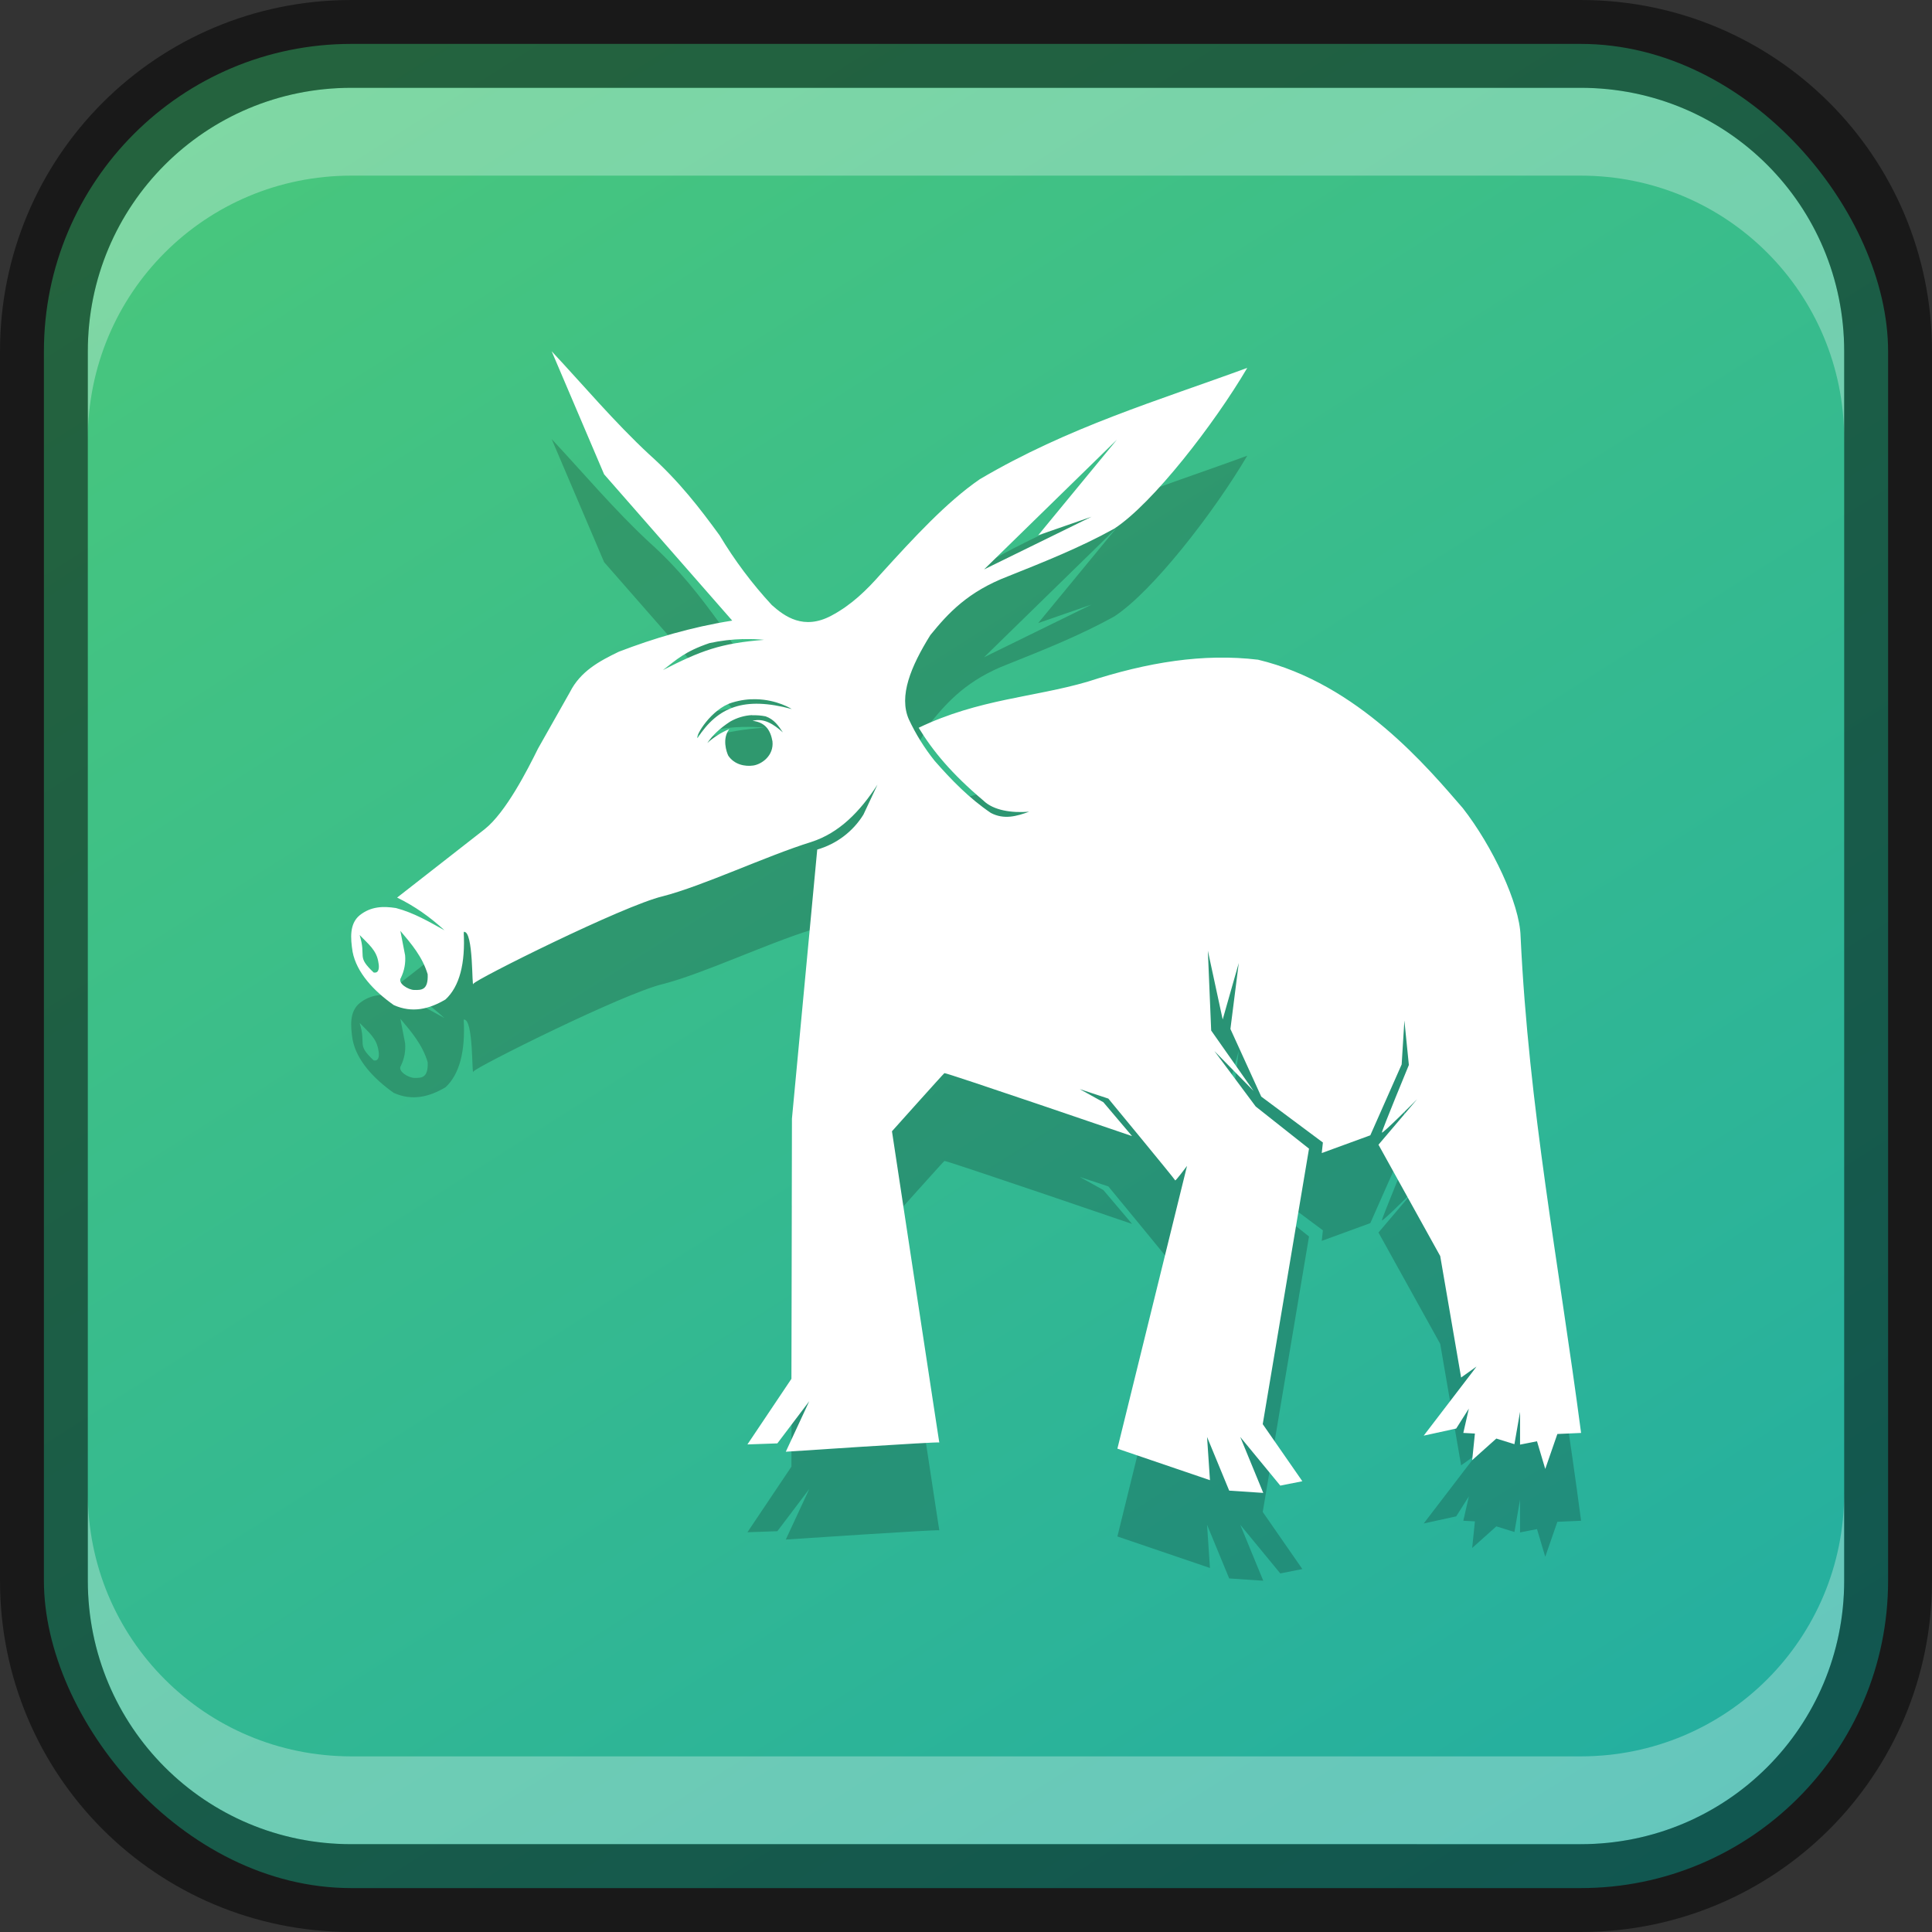 <?xml version="1.0" encoding="UTF-8" standalone="no"?>
<!-- Created with Inkscape (http://www.inkscape.org/) -->

<svg
   width="22"
   height="22"
   viewBox="0 0 22 22"
   version="1.1"
   id="svg5"
   sodipodi:docname="yast.svg"
   inkscape:version="1.2.1 (9c6d41e410, 2022-07-14)"
   xmlns:inkscape="http://www.inkscape.org/namespaces/inkscape"
   xmlns:sodipodi="http://sodipodi.sourceforge.net/DTD/sodipodi-0.dtd"
   xmlns:xlink="http://www.w3.org/1999/xlink"
   xmlns="http://www.w3.org/2000/svg"
   xmlns:svg="http://www.w3.org/2000/svg">
  <rect x="0" y="0" width="22" height="22" fill="#333333" stroke="none"/>
  <sodipodi:namedview
     id="namedview7"
     pagecolor="#ffffff"
     bordercolor="#666666"
     borderopacity="1.0"
     inkscape:showpageshadow="2"
     inkscape:pageopacity="0.0"
     inkscape:pagecheckerboard="0"
     inkscape:deskcolor="#d1d1d1"
     inkscape:document-units="px"
     showgrid="false"
     inkscape:zoom="16.458334"
     inkscape:cx="4.2835443"
     inkscape:cy="14.43038"
     inkscape:window-width="1920"
     inkscape:window-height="1007"
     inkscape:window-x="0"
     inkscape:window-y="0"
     inkscape:window-maximized="1"
     inkscape:current-layer="svg5" />
  <defs
     id="defs2">
    <linearGradient
       inkscape:collect="always"
       xlink:href="#linearGradient4246"
       id="linearGradient10386"
       x1="19"
       y1="23"
       x2="5"
       y2="1"
       gradientUnits="userSpaceOnUse"
       gradientTransform="translate(-1,-1)" />
    <linearGradient
       inkscape:collect="always"
       id="linearGradient4246">
      <stop
         style="stop-color:#23aea1;stop-opacity:1;"
         offset="0"
         id="stop4242" />
      <stop
         style="stop-color:#49c77c;stop-opacity:1;"
         offset="1"
         id="stop4244" />
    </linearGradient>
  </defs>
  <rect
     style="fill:url(#linearGradient10386);fill-opacity:1;stroke:none"
     id="rect184"
     width="21"
     height="21"
     x="0.5"
     y="0.5"
     ry="3.5" />
  <path
     d="m 6.282,5 0.597,1.401 1.459,1.666 C 7.865,8.142 7.444,8.269 7.047,8.421 6.823,8.529 6.609,8.645 6.49,8.881 L 6.126,9.525 c -0.117,0.237 -0.365,0.726 -0.608,0.918 l -0.996,0.778 c 0.198,0.096 0.376,0.222 0.539,0.372 -0.176,-0.097 -0.347,-0.199 -0.552,-0.253 -0.143,-0.022 -0.284,-0.021 -0.414,0.083 -0.117,0.097 -0.104,0.261 -0.08,0.415 0.045,0.237 0.243,0.448 0.469,0.607 0.21,0.094 0.403,0.046 0.589,-0.064 0.161,-0.149 0.227,-0.412 0.207,-0.77 0.116,-0.022 0.09,0.67 0.111,0.591 0.011,-0.042 1.707,-0.89 2.156,-0.996 0.458,-0.118 1.173,-0.456 1.689,-0.617 C 9.558,10.485 9.793,10.241 9.992,9.935 L 9.832,10.276 c -0.12,0.194 -0.307,0.336 -0.526,0.398 l -0.288,3.064 -0.006,2.963 -0.501,0.747 0.341,-0.012 0.363,-0.48 -0.267,0.575 c 0,0 1.748,-0.117 1.748,-0.105 0,0.012 -0.539,-3.544 -0.539,-3.544 0,0 0.584,-0.653 0.597,-0.662 0.012,-0.01 2.137,0.717 2.137,0.717 l -0.327,-0.386 -0.269,-0.149 0.326,0.108 c 0,0 0.758,0.918 0.761,0.931 0.003,0.012 0.135,-0.165 0.135,-0.165 l -0.793,3.22 1.054,0.359 -0.033,-0.492 0.252,0.611 0.388,0.026 -0.262,-0.637 0.456,0.554 0.251,-0.05 -0.451,-0.65 0.527,-3.137 -0.607,-0.48 -0.47,-0.631 0.446,0.454 -0.483,-0.688 -0.038,-0.909 0.169,0.783 0.183,-0.643 -0.095,0.751 0.351,0.77 0.702,0.523 -0.013,0.12 0.553,-0.202 0.357,-0.807 0.031,-0.5 0.051,0.506 c 0,0 -0.307,0.744 -0.307,0.769 0,0.025 0.401,-0.379 0.401,-0.379 l -0.44,0.518 0.703,1.268 0.238,1.383 0.175,-0.125 -0.037,0.05 -0.564,0.737 0.37,-0.081 0.144,-0.227 -0.063,0.277 0.132,0.007 -0.031,0.303 0.275,-0.246 0.206,0.064 0.064,-0.368 v 0.373 l 0.193,-0.038 0.094,0.315 0.138,-0.398 0.27,-0.012 c -0.257,-1.952 -0.597,-3.704 -0.689,-5.656 -0.01,-0.372 -0.322,-1.029 -0.658,-1.459 -0.392,-0.452 -1.194,-1.419 -2.332,-1.69 -0.621,-0.074 -1.253,0.027 -1.942,0.251 -0.609,0.178 -1.238,0.196 -1.922,0.524 0.161,0.264 0.374,0.523 0.738,0.83 0.114,0.111 0.319,0.142 0.52,0.126 -0.139,0.05 -0.283,0.091 -0.433,0.012 C 11.038,10.091 10.836,9.884 10.644,9.665 10.527,9.519 10.428,9.36 10.349,9.191 10.233,8.927 10.37,8.592 10.594,8.232 10.797,7.982 11.021,7.738 11.477,7.563 11.887,7.399 12.298,7.236 12.688,7.02 13.127,6.734 13.829,5.825 14.203,5.189 13.185,5.563 12.169,5.861 11.157,6.457 10.779,6.717 10.408,7.12 10.03,7.536 9.869,7.719 9.695,7.89 9.466,8.011 9.151,8.179 8.934,8.019 8.789,7.89 8.564,7.647 8.365,7.381 8.194,7.096 7.97,6.789 7.735,6.481 7.392,6.174 6.997,5.807 6.641,5.384 6.282,5 Z m 6.436,1.007 -0.896,1.088 0.608,-0.211 -1.224,0.6 z M 8.467,8.278 c 0.079,-0.002 0.158,0 0.234,0.008 -0.495,0.038 -0.722,0.124 -1.152,0.344 0.158,-0.12 0.246,-0.21 0.53,-0.307 0.124,-0.027 0.256,-0.043 0.388,-0.046 z m 0.138,0.684 C 8.85,8.966 9.016,9.074 9.016,9.074 8.473,8.928 8.175,9.049 7.943,9.404 c -0.027,-0.022 0.154,-0.331 0.395,-0.404 0.096,-0.029 0.186,-0.04 0.267,-0.038 z m -0.041,0.183 c 0.051,-0.002 0.103,0.002 0.154,0.012 0.101,0.036 0.148,0.111 0.197,0.183 -0.105,-0.093 -0.214,-0.166 -0.346,-0.132 0.149,0.017 0.205,0.11 0.227,0.233 0.018,0.165 -0.124,0.262 -0.218,0.276 -0.095,0.014 -0.216,-0.01 -0.285,-0.112 -0.02,-0.041 -0.073,-0.194 0.012,-0.303 -0.092,0.038 -0.177,0.092 -0.251,0.159 0.064,-0.093 0.142,-0.166 0.26,-0.244 0.077,-0.044 0.163,-0.07 0.251,-0.074 z m -4.005,2.456 c 0.127,0.15 0.251,0.295 0.311,0.494 0.008,0.184 -0.073,0.18 -0.153,0.179 -0.066,-8.01e-4 -0.193,-0.076 -0.152,-0.138 0.039,-0.08 0.056,-0.169 0.048,-0.257 z m -0.465,0.046 c 0.1,0.105 0.197,0.174 0.216,0.32 0.007,0.035 0.014,0.121 -0.055,0.108 -0.201,-0.19 -0.08,-0.169 -0.16,-0.428 z"
     style="opacity:0.2;fill:#000000;stroke-width:1"
     id="path35094" />
  <path
     d="M 6.282,4 6.879,5.401 8.338,7.067 C 7.865,7.142 7.444,7.269 7.047,7.421 6.823,7.529 6.609,7.645 6.49,7.881 L 6.126,8.525 C 6.009,8.762 5.761,9.251 5.518,9.443 l -0.996,0.778 c 0.198,0.096 0.376,0.222 0.539,0.372 -0.176,-0.097 -0.347,-0.199 -0.552,-0.253 -0.143,-0.022 -0.284,-0.021 -0.414,0.083 -0.117,0.097 -0.104,0.261 -0.08,0.415 0.045,0.237 0.243,0.448 0.469,0.607 0.21,0.094 0.403,0.046 0.589,-0.064 0.161,-0.149 0.227,-0.412 0.207,-0.77 0.116,-0.022 0.09,0.67 0.111,0.591 0.011,-0.042 1.707,-0.89 2.156,-0.996 C 8.006,10.088 8.72,9.749 9.237,9.588 9.558,9.485 9.793,9.241 9.992,8.935 L 9.832,9.276 C 9.713,9.469 9.525,9.611 9.306,9.674 l -0.288,3.064 -0.006,2.963 -0.501,0.747 0.341,-0.012 0.363,-0.48 -0.267,0.575 c 0,0 1.748,-0.117 1.748,-0.105 0,0.012 -0.539,-3.544 -0.539,-3.544 0,0 0.584,-0.653 0.597,-0.662 0.012,-0.01 2.137,0.717 2.137,0.717 l -0.327,-0.386 -0.269,-0.149 0.326,0.108 c 0,0 0.758,0.918 0.761,0.931 0.003,0.012 0.135,-0.165 0.135,-0.165 l -0.793,3.22 1.054,0.359 -0.033,-0.492 0.252,0.611 0.388,0.026 -0.262,-0.637 0.456,0.554 0.251,-0.05 -0.451,-0.65 0.527,-3.137 -0.607,-0.48 -0.47,-0.631 0.446,0.454 -0.483,-0.688 -0.038,-0.909 0.169,0.783 0.183,-0.643 -0.095,0.751 0.351,0.77 0.702,0.523 -0.013,0.12 0.553,-0.202 0.357,-0.807 0.031,-0.5 0.051,0.506 c 0,0 -0.307,0.744 -0.307,0.769 0,0.025 0.401,-0.379 0.401,-0.379 l -0.44,0.518 0.703,1.268 0.238,1.383 0.175,-0.125 -0.037,0.05 -0.564,0.737 0.37,-0.081 0.144,-0.227 -0.063,0.277 0.132,0.007 -0.031,0.303 0.275,-0.246 0.206,0.064 0.064,-0.368 v 0.373 l 0.193,-0.038 0.094,0.315 0.138,-0.398 0.27,-0.012 c -0.257,-1.952 -0.597,-3.704 -0.689,-5.656 -0.01,-0.372 -0.322,-1.029 -0.658,-1.459 -0.392,-0.452 -1.194,-1.419 -2.332,-1.69 -0.621,-0.074 -1.253,0.027 -1.942,0.251 -0.609,0.178 -1.238,0.196 -1.922,0.524 0.161,0.264 0.374,0.523 0.738,0.83 0.114,0.111 0.319,0.142 0.52,0.126 C 11.577,9.295 11.433,9.336 11.283,9.257 11.038,9.091 10.836,8.884 10.644,8.665 10.527,8.519 10.428,8.36 10.349,8.191 10.233,7.927 10.37,7.592 10.594,7.232 10.797,6.982 11.021,6.738 11.477,6.563 11.887,6.399 12.298,6.236 12.688,6.02 13.127,5.734 13.829,4.825 14.203,4.189 13.185,4.563 12.169,4.861 11.157,5.457 10.779,5.717 10.408,6.12 10.03,6.536 9.869,6.719 9.695,6.89 9.466,7.011 9.151,7.179 8.934,7.019 8.789,6.89 8.564,6.647 8.365,6.381 8.194,6.096 7.97,5.789 7.735,5.481 7.392,5.174 6.997,4.807 6.641,4.384 6.282,4 Z M 12.718,5.007 11.822,6.095 12.43,5.884 11.206,6.484 Z M 8.467,7.278 c 0.079,-0.002 0.158,0 0.234,0.008 -0.495,0.038 -0.722,0.124 -1.152,0.344 0.158,-0.12 0.246,-0.21 0.53,-0.307 0.124,-0.027 0.256,-0.043 0.388,-0.046 z m 0.138,0.684 c 0.245,0.004 0.411,0.112 0.411,0.112 -0.543,-0.146 -0.841,-0.025 -1.073,0.33 -0.027,-0.022 0.154,-0.331 0.395,-0.404 0.096,-0.029 0.186,-0.04 0.267,-0.038 z m -0.041,0.183 c 0.051,-0.002 0.103,0.002 0.154,0.012 0.101,0.036 0.148,0.111 0.197,0.183 -0.105,-0.093 -0.214,-0.166 -0.346,-0.132 0.149,0.017 0.205,0.11 0.227,0.233 0.018,0.165 -0.124,0.262 -0.218,0.276 -0.095,0.014 -0.216,-0.01 -0.285,-0.112 -0.02,-0.041 -0.073,-0.194 0.012,-0.303 -0.092,0.038 -0.177,0.092 -0.251,0.159 0.064,-0.093 0.142,-0.166 0.26,-0.244 0.077,-0.044 0.163,-0.07 0.251,-0.074 z M 4.559,10.6 c 0.127,0.15 0.251,0.295 0.311,0.494 0.008,0.184 -0.073,0.18 -0.153,0.179 -0.066,-8.01e-4 -0.193,-0.076 -0.152,-0.138 0.039,-0.08 0.056,-0.169 0.048,-0.257 z m -0.465,0.046 c 0.1,0.105 0.197,0.174 0.216,0.32 0.007,0.035 0.014,0.121 -0.055,0.108 -0.201,-0.19 -0.08,-0.169 -0.16,-0.428 z"
     style="fill:#ffffff;stroke-width:1"
     id="path31794"
     sodipodi:nodetypes="cccccccccccccccccccccccccccscccccccccccccccccccccccccccccccccscccccccccccccccccccccccccccccccccccccccccccccccccccccccccccccccsccccccccccccccccc" />
  <path
     id="rect2630"
     style="opacity:0.3;fill:#ffffff;fill-opacity:1"
     d="m 4,1 c -1.662,0 -3,1.338 -3,3 v 1 c 0,-1.662 1.338,-3 3,-3 H 18 c 1.662,0 3,1.338 3,3 v -1 C 21,2.338 19.662,1 18,1 Z" />
  <path
     id="rect398"
     style="opacity:0.3;fill:#ffffff"
     d="m 1,17 v 1 c 0,1.662 1.338,3 3,3 h 14 c 1.662,0 3,-1.338 3,-3 v -1 c 0,1.662 -1.338,3 -3,3 H 4 C 2.338,20 1,18.662 1,17 Z" />
  <path
     id="rect899"
     style="opacity:0.5;fill:#000000;stroke:none"
     d="M 4,0 C 1.784,0 0,1.784 0,4 v 14 c 0,2.216 1.784,4 4,4 h 14 c 2.216,0 4,-1.784 4,-4 V 4 C 22,1.784 20.216,0 18,0 Z m 0,1 h 14 c 1.662,0 3,1.338 3,3 v 14 c 0,1.662 -1.338,3 -3,3 H 4 C 2.338,21 1,19.662 1,18 V 4 C 1,2.338 2.338,1 4,1 Z" />
</svg>
